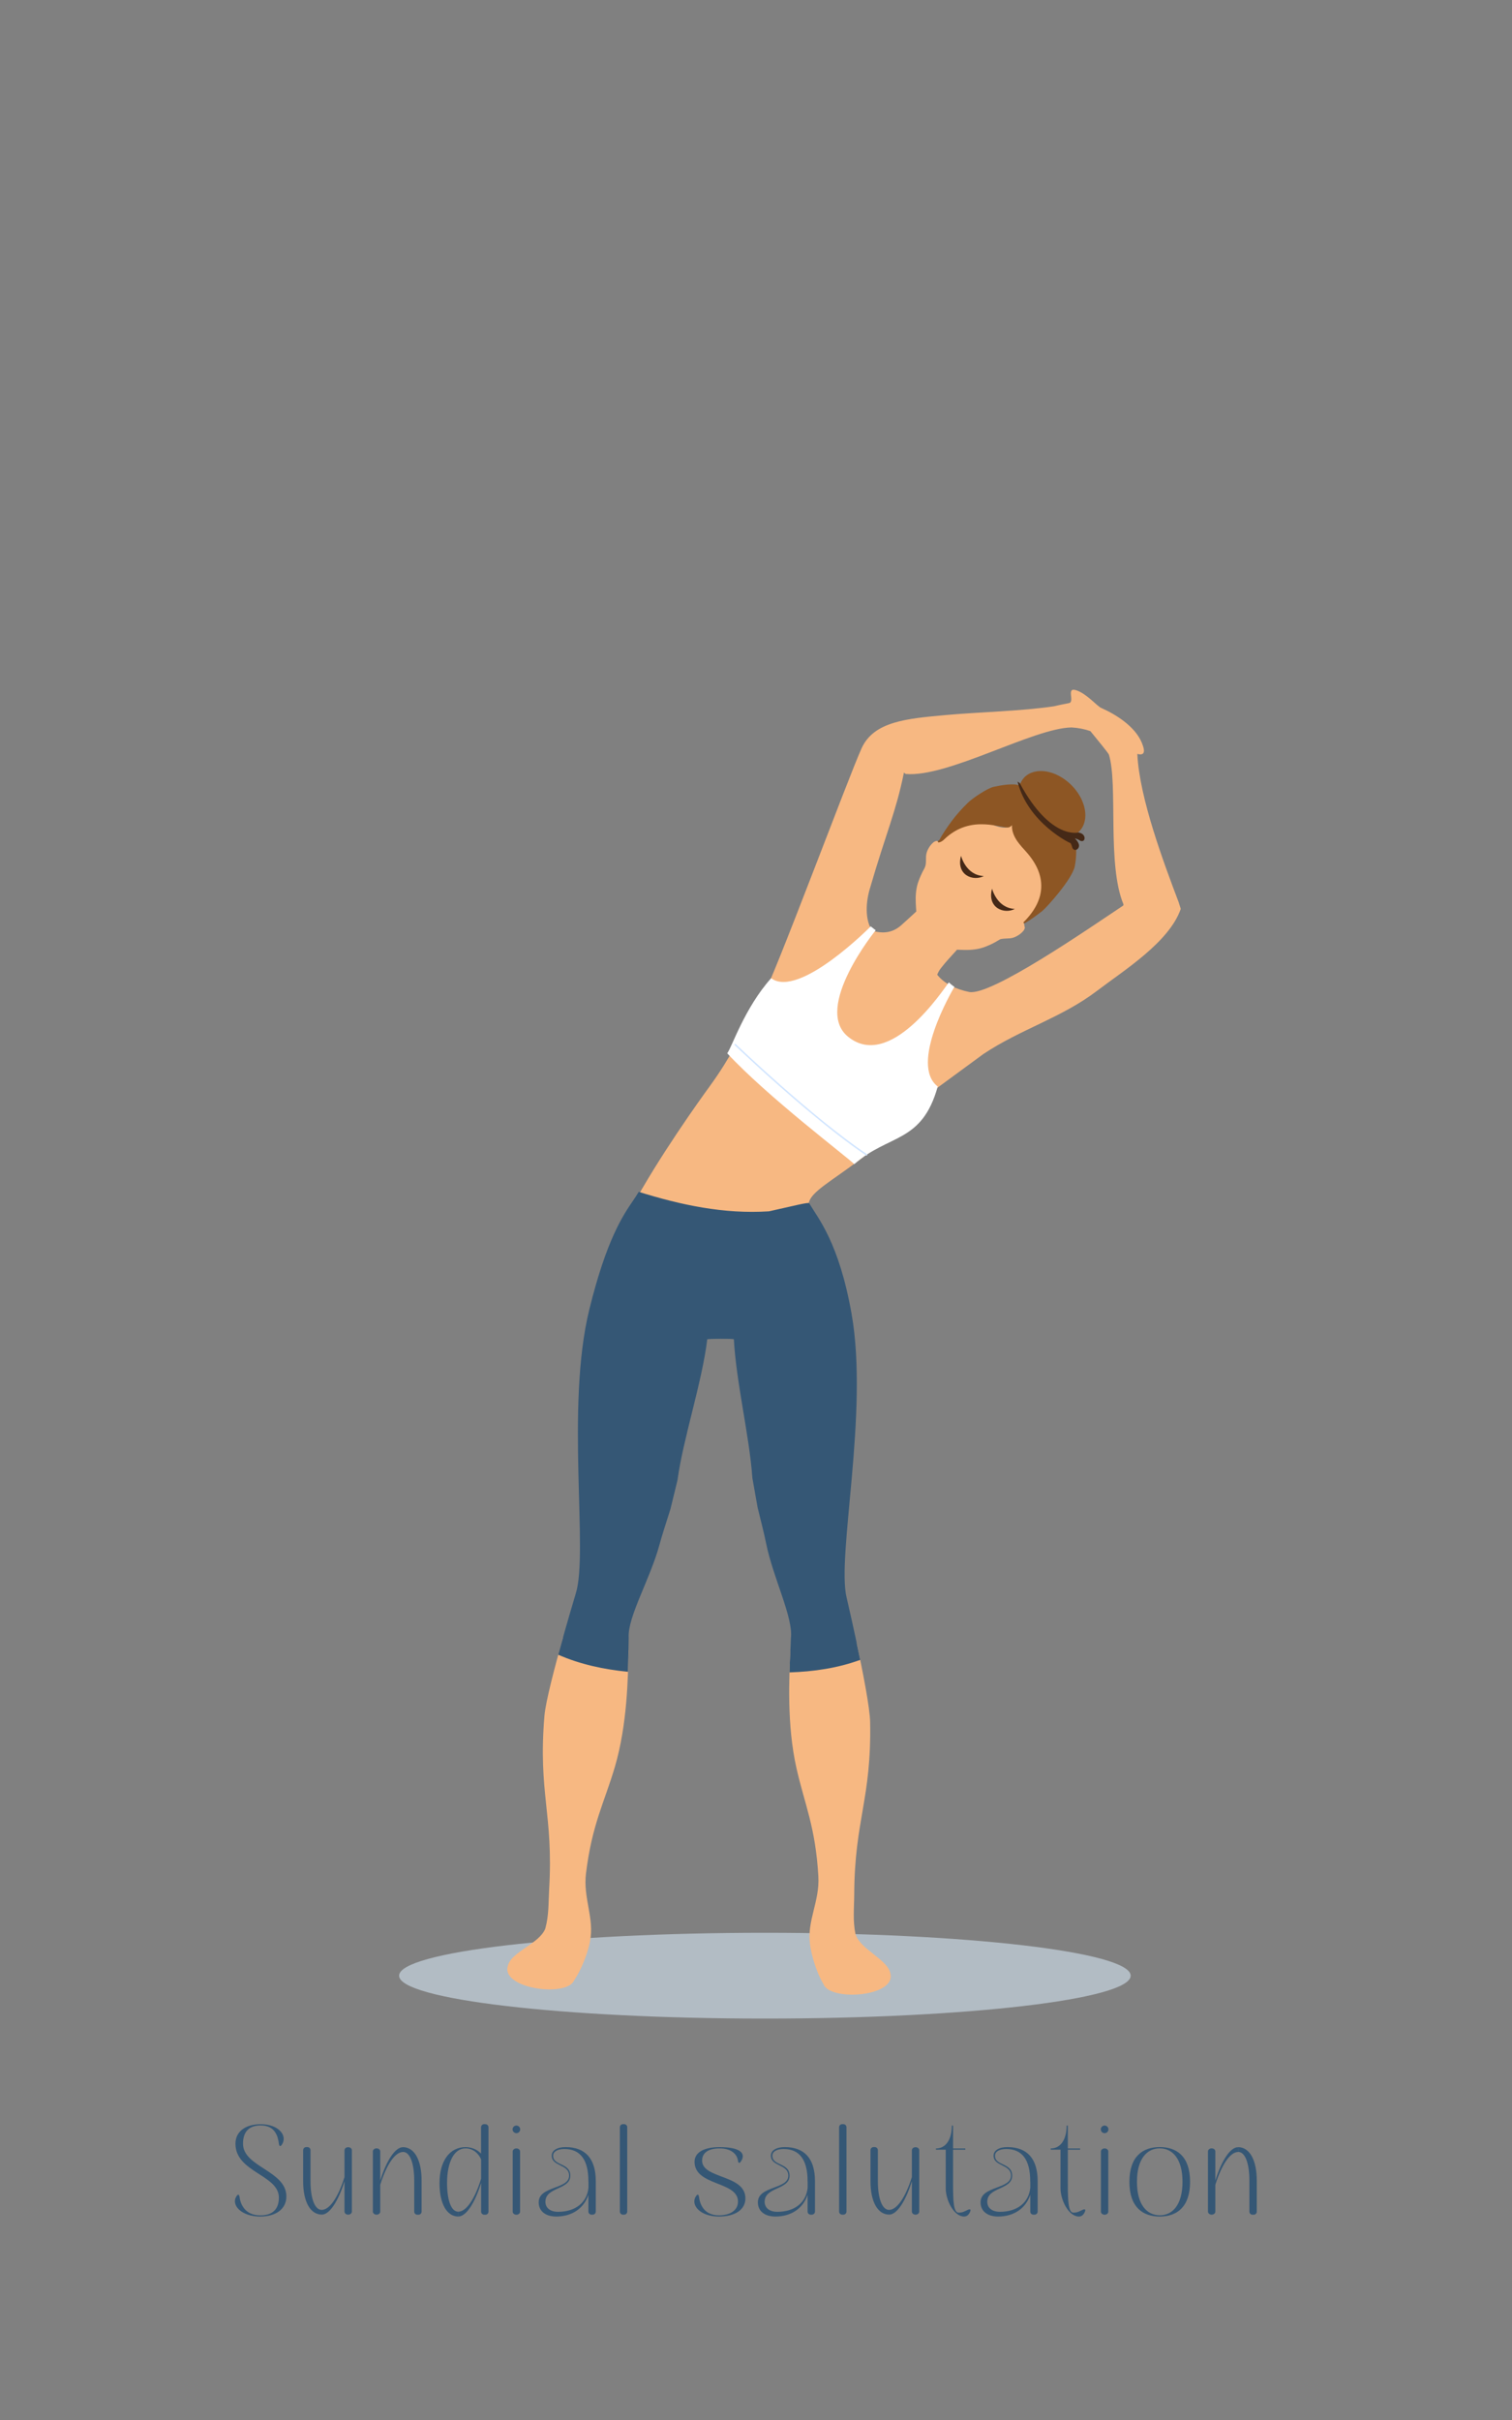 <?xml version="1.0" encoding="utf-8"?>
<!-- Generator: Adobe Illustrator 26.5.0, SVG Export Plug-In . SVG Version: 6.00 Build 0)  -->
<svg version="1.1" id="Layer_1" xmlns="http://www.w3.org/2000/svg" xmlns:xlink="http://www.w3.org/1999/xlink" x="0px" y="0px"
	 viewBox="0 0 250 400" style="enable-background:new 0 0 250 400;" xml:space="preserve">
<rect x="0" y="0" width="250" height="400" fill="#808080" stroke="none"/>
<style type="text/css">
	.st0{enable-background:new    ;}
	.st1{fill:#355775;}
	.st2{fill:#B2BCC4;}
	.st3{fill:#F7B882;}
	.st4{fill:#8D5624;}
	.st5{fill:#452917;}
	.st6{fill:#FFFFFF;}
	.st7{fill:#D1E5FF;}
</style>
<g>
	<g class="st0">
		<path class="st1" d="M47.35,363.05c0,2.03-1.67,3.32-4.32,3.32c-3.11,0.01-4.87-1.9-3.94-3.34c0.24-0.38,0.44-0.36,0.51,0.07
			c0.16,1.26,0.92,3.08,3.43,3.07c2.13,0.02,3.08-1.11,3.08-2.93c0-3.78-7.18-4.16-7.18-8.91c0-1.97,1.61-3.22,4.17-3.22
			c3-0.01,4.46,1.9,3.53,3.34c-0.24,0.38-0.44,0.36-0.51-0.07c-0.16-1.26-0.62-3.07-3.01-3.07c-2.04,0-2.93,1.16-2.93,3.01
			C40.17,358.2,47.35,358.77,47.35,363.05z"/>
		<path class="st1" d="M58.18,355.42v10.12c0,0.29-0.26,0.52-0.61,0.52c-0.35,0-0.61-0.22-0.61-0.52v-5.01
			c-1.05,3.39-2.5,5.52-3.74,5.52c-1.91,0-3.1-2.12-3.1-5.53v-5.11c0-0.29,0.22-0.52,0.52-0.52h0.18c0.29,0,0.52,0.22,0.52,0.52
			v5.11c0,2.91,0.72,4.75,1.85,4.75c1.3,0,2.72-2.06,3.77-5.42v-4.42c0-0.29,0.25-0.52,0.61-0.52
			C57.91,354.91,58.18,355.13,58.18,355.42z"/>
		<path class="st1" d="M62.87,360.43c1.05-3.39,2.5-5.52,3.74-5.52l0.03,0.79c-1.31,0-2.72,2.06-3.77,5.42v4.42
			c0,0.29-0.25,0.52-0.61,0.52c-0.34,0-0.61-0.22-0.61-0.52v-9.92c0-0.29,0.26-0.52,0.61-0.52c0.35,0,0.61,0.22,0.61,0.52V360.43z
			 M66.61,354.9c1.91,0,3.1,2.13,3.1,5.54v5.11c0,0.29-0.22,0.52-0.52,0.52h-0.18c-0.29,0-0.52-0.22-0.52-0.52v-5.11
			c0-2.91-0.72-4.75-1.85-4.75L66.61,354.9z"/>
		<path class="st1" d="M80.25,351.11c0.29,0,0.52,0.22,0.52,0.52v13.92c0,0.29-0.22,0.52-0.52,0.52h-0.18
			c-0.29,0-0.52-0.22-0.52-0.52v-4.74c0,0.01-0.01,0.02-0.01,0.03c-1.05,3.39-2.5,5.52-3.74,5.52l-0.03-0.79
			c1.32,0,2.73-2.07,3.78-5.46v-3.17c-0.47-1.13-1.46-1.84-2.57-1.84c-1.87,0-3.06,2.21-3.06,5.74c0,2.9,0.71,4.73,1.84,4.73
			l0.03,0.8c-1.91,0-3.12-2.12-3.12-5.52v-0.01v-0.01c0.01-3.64,1.66-5.93,4.3-5.93c1.01,0,1.93,0.39,2.57,1.07v-4.35
			c0-0.29,0.22-0.52,0.52-0.52H80.25z"/>
		<path class="st1" d="M84.75,351.96c0-0.34,0.28-0.63,0.63-0.63c0.34,0,0.63,0.28,0.63,0.63s-0.28,0.63-0.63,0.63
			C85.03,352.58,84.75,352.3,84.75,351.96z M84.77,355.63c0-0.29,0.26-0.52,0.61-0.52c0.35,0,0.61,0.22,0.61,0.52v9.92
			c0,0.29-0.25,0.52-0.61,0.52c-0.34,0-0.61-0.22-0.61-0.52V355.63z"/>
		<path class="st1" d="M98.51,360.53v5.01c0,0.29-0.22,0.52-0.52,0.52h-0.18c-0.29,0-0.52-0.22-0.52-0.52v-2.77
			c-0.73,2.24-2.71,3.6-5.31,3.6c-1.79,0-2.91-0.9-2.91-2.35c0-2.74,5.03-2.12,5.03-4.41c0-1.92-2.88-1.49-2.88-3.3
			c0-0.87,0.89-1.42,2.31-1.42C96.79,354.9,98.51,356.81,98.51,360.53z M97.3,361.62v-0.95l-0.01-0.13c0-3.54-1.33-5.33-3.97-5.33
			c-1.14,0-1.86,0.42-1.86,1.11c0,1.7,2.84,1.14,2.84,3.3c0,2.35-4.12,1.84-4.12,4.31c0,1.02,0.81,1.66,2.1,1.66
			C95.16,365.58,97.04,364.06,97.3,361.62z"/>
		<path class="st1" d="M102.49,351.62c0-0.29,0.22-0.52,0.52-0.52h0.18c0.29,0,0.52,0.22,0.52,0.52v13.92
			c0,0.29-0.22,0.52-0.52,0.52h-0.18c-0.29,0-0.52-0.22-0.52-0.52V351.62z"/>
		<path class="st1" d="M123.25,363.37c0,1.84-1.68,3-4.36,3c-3.11,0.01-4.76-1.9-3.83-3.34c0.24-0.38,0.45-0.36,0.51,0.07
			c0.16,1.26,0.82,3.08,3.33,3.07c1.91-0.01,3.12-0.88,3.12-2.27c0-3.42-7.18-2.53-7.18-6.59c0-1.49,1.48-2.42,4.16-2.41
			c3.11-0.01,4.46,0.89,3.53,2.33c-0.24,0.38-0.45,0.36-0.51-0.07c-0.16-1.26-1.33-2.06-3.02-2.05c-1.91-0.01-2.91,0.76-2.91,2
			C116.07,360.18,123.25,359.38,123.25,363.37z"/>
		<path class="st1" d="M134.75,360.53v5.01c0,0.29-0.22,0.52-0.52,0.52h-0.18c-0.29,0-0.52-0.22-0.52-0.52v-2.77
			c-0.73,2.24-2.71,3.6-5.31,3.6c-1.79,0-2.91-0.9-2.91-2.35c0-2.74,5.03-2.12,5.03-4.41c0-1.92-2.88-1.49-2.88-3.3
			c0-0.87,0.89-1.42,2.31-1.42C133.04,354.9,134.75,356.81,134.75,360.53z M133.54,361.62v-0.95l-0.01-0.13
			c0-3.54-1.33-5.33-3.96-5.33c-1.14,0-1.86,0.42-1.86,1.11c0,1.7,2.84,1.14,2.84,3.3c0,2.35-4.12,1.84-4.12,4.31
			c0,1.02,0.81,1.66,2.1,1.66C131.41,365.58,133.29,364.06,133.54,361.62z"/>
		<path class="st1" d="M138.74,351.62c0-0.29,0.22-0.52,0.52-0.52h0.18c0.29,0,0.52,0.22,0.52,0.52v13.92
			c0,0.29-0.22,0.52-0.52,0.52h-0.18c-0.29,0-0.52-0.22-0.52-0.52V351.62z"/>
		<path class="st1" d="M151.99,355.42v10.12c0,0.29-0.26,0.52-0.61,0.52c-0.35,0-0.61-0.22-0.61-0.52v-5.01
			c-1.05,3.39-2.5,5.52-3.74,5.52c-1.91,0-3.1-2.12-3.1-5.53v-5.11c0-0.29,0.22-0.52,0.52-0.52h0.18c0.29,0,0.52,0.22,0.52,0.52
			v5.11c0,2.91,0.72,4.75,1.85,4.75c1.3,0,2.72-2.06,3.77-5.42v-4.42c0-0.29,0.25-0.52,0.61-0.52
			C151.72,354.91,151.99,355.13,151.99,355.42z"/>
		<path class="st1" d="M160.47,365.32c0,0.08-0.03,0.18-0.09,0.31c-0.24,0.53-0.59,0.74-0.97,0.74c-1.68,0-3.04-2.68-3.04-4.67
			v-6.38h-1.62v-0.2c1.62,0,2.63-1.46,2.63-3.78h0.2v3.78h2.03v0.2h-2.03v5.68c0,2.74,0.08,4.73,0.91,4.73
			c0.7,0,1.04-0.24,1.55-0.48c0.12-0.05,0.21-0.07,0.27-0.07C160.42,365.18,160.47,365.23,160.47,365.32z"/>
	</g>
	<g class="st0">
		<path class="st1" d="M171.57,360.53v5.01c0,0.29-0.22,0.52-0.52,0.52h-0.18c-0.29,0-0.52-0.22-0.52-0.52v-2.77
			c-0.73,2.24-2.71,3.6-5.31,3.6c-1.79,0-2.91-0.9-2.91-2.35c0-2.74,5.03-2.12,5.03-4.41c0-1.92-2.88-1.49-2.88-3.3
			c0-0.87,0.89-1.42,2.31-1.42C169.85,354.9,171.57,356.81,171.57,360.53z M170.35,361.62v-0.95l-0.01-0.13
			c0-3.54-1.33-5.33-3.96-5.33c-1.14,0-1.86,0.42-1.86,1.11c0,1.7,2.84,1.14,2.84,3.3c0,2.35-4.12,1.84-4.12,4.31
			c0,1.02,0.81,1.66,2.1,1.66C168.22,365.58,170.1,364.06,170.35,361.62z"/>
	</g>
	<g class="st0">
		<path class="st1" d="M179.45,365.32c0,0.08-0.03,0.18-0.09,0.31c-0.24,0.53-0.59,0.74-0.97,0.74c-1.68,0-3.04-2.68-3.04-4.67
			v-6.38h-1.62v-0.2c1.62,0,2.63-1.46,2.63-3.78h0.2v3.78h2.03v0.2h-2.03v5.68c0,2.74,0.08,4.73,0.91,4.73
			c0.7,0,1.04-0.24,1.55-0.48c0.12-0.05,0.21-0.07,0.27-0.07C179.39,365.18,179.45,365.23,179.45,365.32z"/>
	</g>
	<g class="st0">
		<path class="st1" d="M182.01,351.96c0-0.34,0.28-0.63,0.63-0.63s0.63,0.28,0.63,0.63s-0.28,0.63-0.63,0.63
			S182.01,352.3,182.01,351.96z M182.03,355.63c0-0.29,0.26-0.52,0.61-0.52c0.35,0,0.61,0.22,0.61,0.52v9.92
			c0,0.29-0.25,0.52-0.61,0.52c-0.34,0-0.61-0.22-0.61-0.52V355.63z"/>
		<path class="st1" d="M186.74,360.63c0-4.25,2.25-5.74,5.02-5.74c2.76,0,5.01,1.49,5.01,5.74c0,4.24-2.25,5.74-5.01,5.74
			C188.99,366.37,186.74,364.87,186.74,360.63z M195.52,360.63c0-3.82-1.67-5.53-3.76-5.53c-2.11,0-3.77,1.71-3.77,5.53
			c0,3.82,1.66,5.53,3.77,5.53C193.85,366.17,195.52,364.46,195.52,360.63z"/>
		<path class="st1" d="M200.95,360.43c1.05-3.39,2.5-5.52,3.74-5.52l0.03,0.79c-1.3,0-2.72,2.06-3.77,5.42v4.42
			c0,0.29-0.25,0.52-0.61,0.52c-0.34,0-0.61-0.22-0.61-0.52v-9.92c0-0.29,0.26-0.52,0.61-0.52c0.35,0,0.61,0.22,0.61,0.52V360.43z
			 M204.7,354.9c1.91,0,3.1,2.13,3.1,5.54v5.11c0,0.29-0.22,0.52-0.52,0.52h-0.18c-0.29,0-0.52-0.22-0.52-0.52v-5.11
			c0-2.91-0.72-4.75-1.85-4.75L204.7,354.9z"/>
	</g>
	<g>
		<path class="st2" d="M186.95,326.56c0-3.91-27.08-7.09-60.48-7.09s-60.48,3.17-60.48,7.09s27.08,7.09,60.48,7.09
			S186.95,330.47,186.95,326.56z"/>
		<g>
			<path class="st3" d="M194.88,149.12c-2.42-6.41-6.49-17.17-6.83-24.5c1.01,0.26,1.47-0.12,0.73-1.88
				c-1.12-2.67-4.26-4.65-6.7-5.72c-0.7-0.31-2.39-2.36-4.14-2.93c-1.74-0.57-0.16,1.94-1.2,2.13c-0.99,0.18-1.99,0.4-2.47,0.52
				c-5.37,0.81-12.65,0.97-17.89,1.45c-6.46,0.59-11.89,1.04-13.92,5.49c-2.2,4.83-14.43,37.81-16.54,41.44
				c-3.45,5.94-5.02,9.56-8.61,14.48c-1.52,2.08-8.44,11.73-12.86,19.95c16.52,9.37,29.43,0.64,29.35,0.4
				c-1.34-3.85,8.27-5.44,20.21-19.43l8.57-6.29c6.22-4.15,12.91-5.97,18.81-10.46c4.43-3.37,11.94-8.04,13.84-13.54L194.88,149.12
				L194.88,149.12z M185.73,149.67c-5.78,3.85-21.94,15.03-25.5,14.29c-2.13-0.44-4.08-1.34-5.27-2.85c0.14-0.35,0.32-0.7,0.59-1.05
				c0.81-1.06,1.76-2.05,2.65-3.04c0.01-0.01,0-0.01-0.01-0.01l0,0l0-0.04c-0.04,0-0.08,0-0.12,0c0.99,0.05,1.88,0.06,2.34,0.03
				c0.57-0.04,1.15-0.11,1.72-0.26c0.59-0.15,1.18-0.4,1.74-0.66c0.51-0.24,1-0.52,1.48-0.82c0.68-0.21,1.42-0.06,2.1-0.25
				c0.45-0.13,0.87-0.36,1.26-0.66c0.19-0.15,0.36-0.31,0.51-0.5c0.13-0.16,0.19-0.32,0.24-0.51c0.01-0.03-0.05-0.11-0.04-0.12h0
				l-0.12-0.7c-0.02-0.01-0.02-0.04,0-0.06c0.99-0.81,1.76-1.88,2.53-2.89c0.69-0.92,1.29-1.91,1.55-3.05
				c0.44-1.91-1.27-2.67-2.37-4.23c-0.8-1.13-1.86-2.05-2.67-3.17c-0.61-0.83-1.15-1.96-0.89-3.01c-0.73,1.33-2.9,0.4-3.95-0.02
				c-0.89-0.36-0.72-1.74-1.7-1.61c-1.08,0.14-2.05,0.7-2.89,1.38c-0.69,0.55-1.25,1.2-1.85,1.84c-0.33,0.35-0.66,0.7-1.02,1.01
				c-0.2,0.17-0.39,0.33-0.63,0.42c-0.07,0.02-0.14,0.04-0.21,0.05c-0.06,0-0.08-0.06-0.07-0.1l-0.19-0.05h0
				c-0.02,0.01-0.1-0.04-0.13-0.03c-0.19,0.06-0.34,0.12-0.5,0.25c-0.18,0.16-0.35,0.33-0.49,0.52c-0.29,0.39-0.51,0.82-0.63,1.27
				c-0.21,0.82,0.1,1.72-0.36,2.51h0.01c-0.21,0.37-0.41,0.75-0.58,1.15c-0.25,0.57-0.49,1.16-0.63,1.75
				c-0.13,0.57-0.2,1.15-0.22,1.72c-0.02,0.49,0.01,1.45,0.09,2.49c-0.81,0.75-1.62,1.5-2.45,2.24c-1.52,1.36-3.09,1.41-4.77,0.97
				c-1.12-1.35-1.26-4.21-0.49-6.86c2.77-9.55,4.32-12.69,5.67-19.3l0.29,0.22c6.96,0.62,21.1-7.59,27.42-7.69
				c1.16,0.07,2.16,0.27,3.12,0.61c1.11,1.36,2.99,3.65,3.06,3.88c1.54,4.97-0.34,18.21,2.41,24.75L185.73,149.67L185.73,149.67z"/>
			<path class="st4" d="M177.71,143.19c0.28-1.39,0.37-3.45-0.06-5.2c0.3-0.16,0.57-0.35,0.81-0.59c1.75-1.79,1.14-5.23-1.37-7.69
				c-2.51-2.46-5.96-3-7.72-1.22c-0.38,0.39-0.63,0.86-0.79,1.38c-0.04-0.02-0.07-0.04-0.11-0.06c-0.84-0.37-2.94-0.03-4.16,0.24
				c-1.02,0.22-3.48,1.85-4.3,2.66c-1.03,1.01-1.92,2.02-2.65,3c-0.37,0.49-0.74,1.03-1.16,1.66l-0.05,0.08
				c-0.28,0.43-0.57,0.89-0.8,1.36c-0.07,0.06-0.14,0.11-0.22,0.17c-0.04,0.02-0.06,0.07-0.06,0.11s0.01,0.09,0.04,0.12
				c0.03,0.03,0.07,0.04,0.11,0.04c0.07-0.01,0.13-0.03,0.19-0.05c0,0,0,0,0,0s0,0,0.01,0c0.27-0.09,0.49-0.26,0.68-0.44
				c4.51-4.39,9.8-1.62,10.77-2.03c0.19-0.08,0.34-0.2,0.47-0.34c-0.11,1.09,0.51,2.17,0.95,2.77c0.4,0.55,0.86,1.05,1.3,1.54
				c1.52,1.68,5.12,6.27-0.33,11.71c-0.02,0.02-0.04,0.05-0.04,0.08c0,0.03,0.01,0.06,0.03,0.08c0.03,0.03,0.09,0.04,0.13,0.02
				c0.01,0,0.02-0.01,0.02-0.01c0.02,0.01,0.05,0.01,0.07,0c1.02-0.59,1.97-1.31,2.86-2C173.12,149.94,177.29,145.28,177.71,143.19
				L177.71,143.19z"/>
			<path class="st5" d="M164.03,146.88c0,0,0.78,3.23,3.77,3.35C166.06,151.16,163.17,150.09,164.03,146.88z"/>
			<path class="st5" d="M158.9,141.45c0,0,0.78,3.23,3.77,3.35C160.93,145.73,158.04,144.66,158.9,141.45z"/>
			<path class="st5" d="M178.09,140.39c-0.32,0.21-0.7,0.07-0.81-0.35c-0.05-0.21-0.14-0.44-0.27-0.69c0,0.1-7.06-3.33-8.76-10.15
				c0.1,0.06,0.2,0.12,0.27,0.17c0.04,0.03,0.07,0.06,0.11,0.09c0.01,0.02,0.01,0.04,0.02,0.06c5.16,9.51,9.78,8.03,9.69,8.08
				c0.18,0.04,0.33,0.09,0.47,0.16c0.51,0.25,0.63,0.81,0.43,1.09c-0.11,0.16-0.37,0.28-0.72,0.06c-0.22-0.14-0.5-0.26-0.83-0.36
				c0.31,0.28,0.55,0.6,0.66,0.91C178.51,139.87,178.33,140.23,178.09,140.39z"/>
			<path class="st6" d="M157.81,163.1c-0.21-0.08-0.8-0.6-0.92-0.73c-0.99,1.28-9.72,14.67-16.68,8.98
				c-5.83-4.77,4.58-17.59,4.58-17.59l-0.82-0.64c0,0-11.84,12.01-16.47,8.57c-4.41,4.94-6.48,11.4-7.26,12.41
				c6.7,7.22,19.79,17.1,21.01,18.32c5.74-5.04,11.16-3.4,13.8-12.83C150.3,175.93,157.42,163.79,157.81,163.1L157.81,163.1z"/>
			<path class="st7" d="M133.48,183.49c-6.37-5.34-11.89-10.63-11.97-10.71c-0.08-0.08-0.1-0.18-0.05-0.22
				c0.05-0.04,0.15-0.04,0.24,0.06c0.12,0.12,12.51,11.99,21.57,18.1c0.1,0.07,0.14,0.17,0.11,0.23c-0.03,0.06-0.13,0.07-0.22,0
				C140.11,188.89,136.69,186.18,133.48,183.49L133.48,183.49z"/>
			<path class="st3" d="M138.98,271.77c-2.77,0.18-5.53,0.54-8.28,0.94c-0.22,4.42-0.63,12.38,0.99,19.54
				c1.36,6.04,3.15,9.7,3.62,17.89c0.24,4.12-1.88,7.31-1.39,11.12c0.23,2.12,1.28,5.15,2.22,6.67c0.1,0.26,0.28,0.49,0.52,0.7
				c0.11,0.11,0.21,0.19,0.31,0.23c2.84,1.75,11.16,0.7,10.24-2.7c-0.47-2.31-4.96-3.92-5.76-6.46c-0.47-2.31-0.22-4.33-0.21-6.57
				c0.07-12.44,2.87-15.69,2.63-28.51c-0.04-2.32-1.18-8.15-2.21-13.01C140.76,271.65,139.87,271.71,138.98,271.77L138.98,271.77z"
				/>
			<path class="st3" d="M101.67,292.03c2.04-6.94,2.18-14.77,2.25-19.24c-3.64-0.58-7.27-1.2-10.83-2.12
				c-1.35,4.8-2.88,10.61-3.07,12.94c-1.07,12.78,1.51,16.21,0.78,28.63c-0.13,2.24-0.02,4.27-0.64,6.54
				c-0.96,2.48-5.55,3.8-6.17,6.08c-1.15,3.34,7.1,4.93,10.04,3.36c0.1-0.03,0.21-0.1,0.33-0.21c0.26-0.19,0.45-0.41,0.56-0.66
				c1.03-1.47,2.28-4.42,2.64-6.52c0.74-3.77-1.17-7.09-0.67-11.18C97.89,301.51,99.92,297.97,101.67,292.03L101.67,292.03z"/>
			<path class="st1" d="M130.54,276.43c3.98-0.13,7.95-0.7,11.69-2.07c-1.06-5.23-2.25-10.31-2.25-10.31
				c-1.67-6.87,3.71-30.61,0.82-46.91c-2.08-11.75-5.52-15.75-7.01-18.26c-0.12-0.21-2.82,0.5-6.65,1.34
				c-7.44,0.49-14.64-1.07-21.53-3.22c-0.3,0.49-0.6,0.97-0.94,1.46c-1.65,2.41-4.4,6.45-7.24,18.03
				c-3.94,16.08-0.11,40.12-2.22,46.87c0,0-1.51,5-2.91,10.15c3.65,1.6,7.57,2.43,11.53,2.82c0.08-2.39,0.08-4.38,0.12-5.64
				c-0.21-3.42,3.57-9.71,5.1-15.4c0.4-1.47,1.04-3.46,1.8-5.84l1.17-4.8c0.93-6.87,4.06-16.14,4.92-23.28c0.11-0.1,4.27-0.13,4.4,0
				c0.39,7.18,2.58,16.01,3.06,22.92l0.86,4.86c0.6,2.42,1.11,4.45,1.41,5.94c1.17,5.77,4.53,12.3,4.1,15.7
				C130.74,272.06,130.61,274.04,130.54,276.43L130.54,276.43z"/>
		</g>
	</g>
</g>
</svg>
